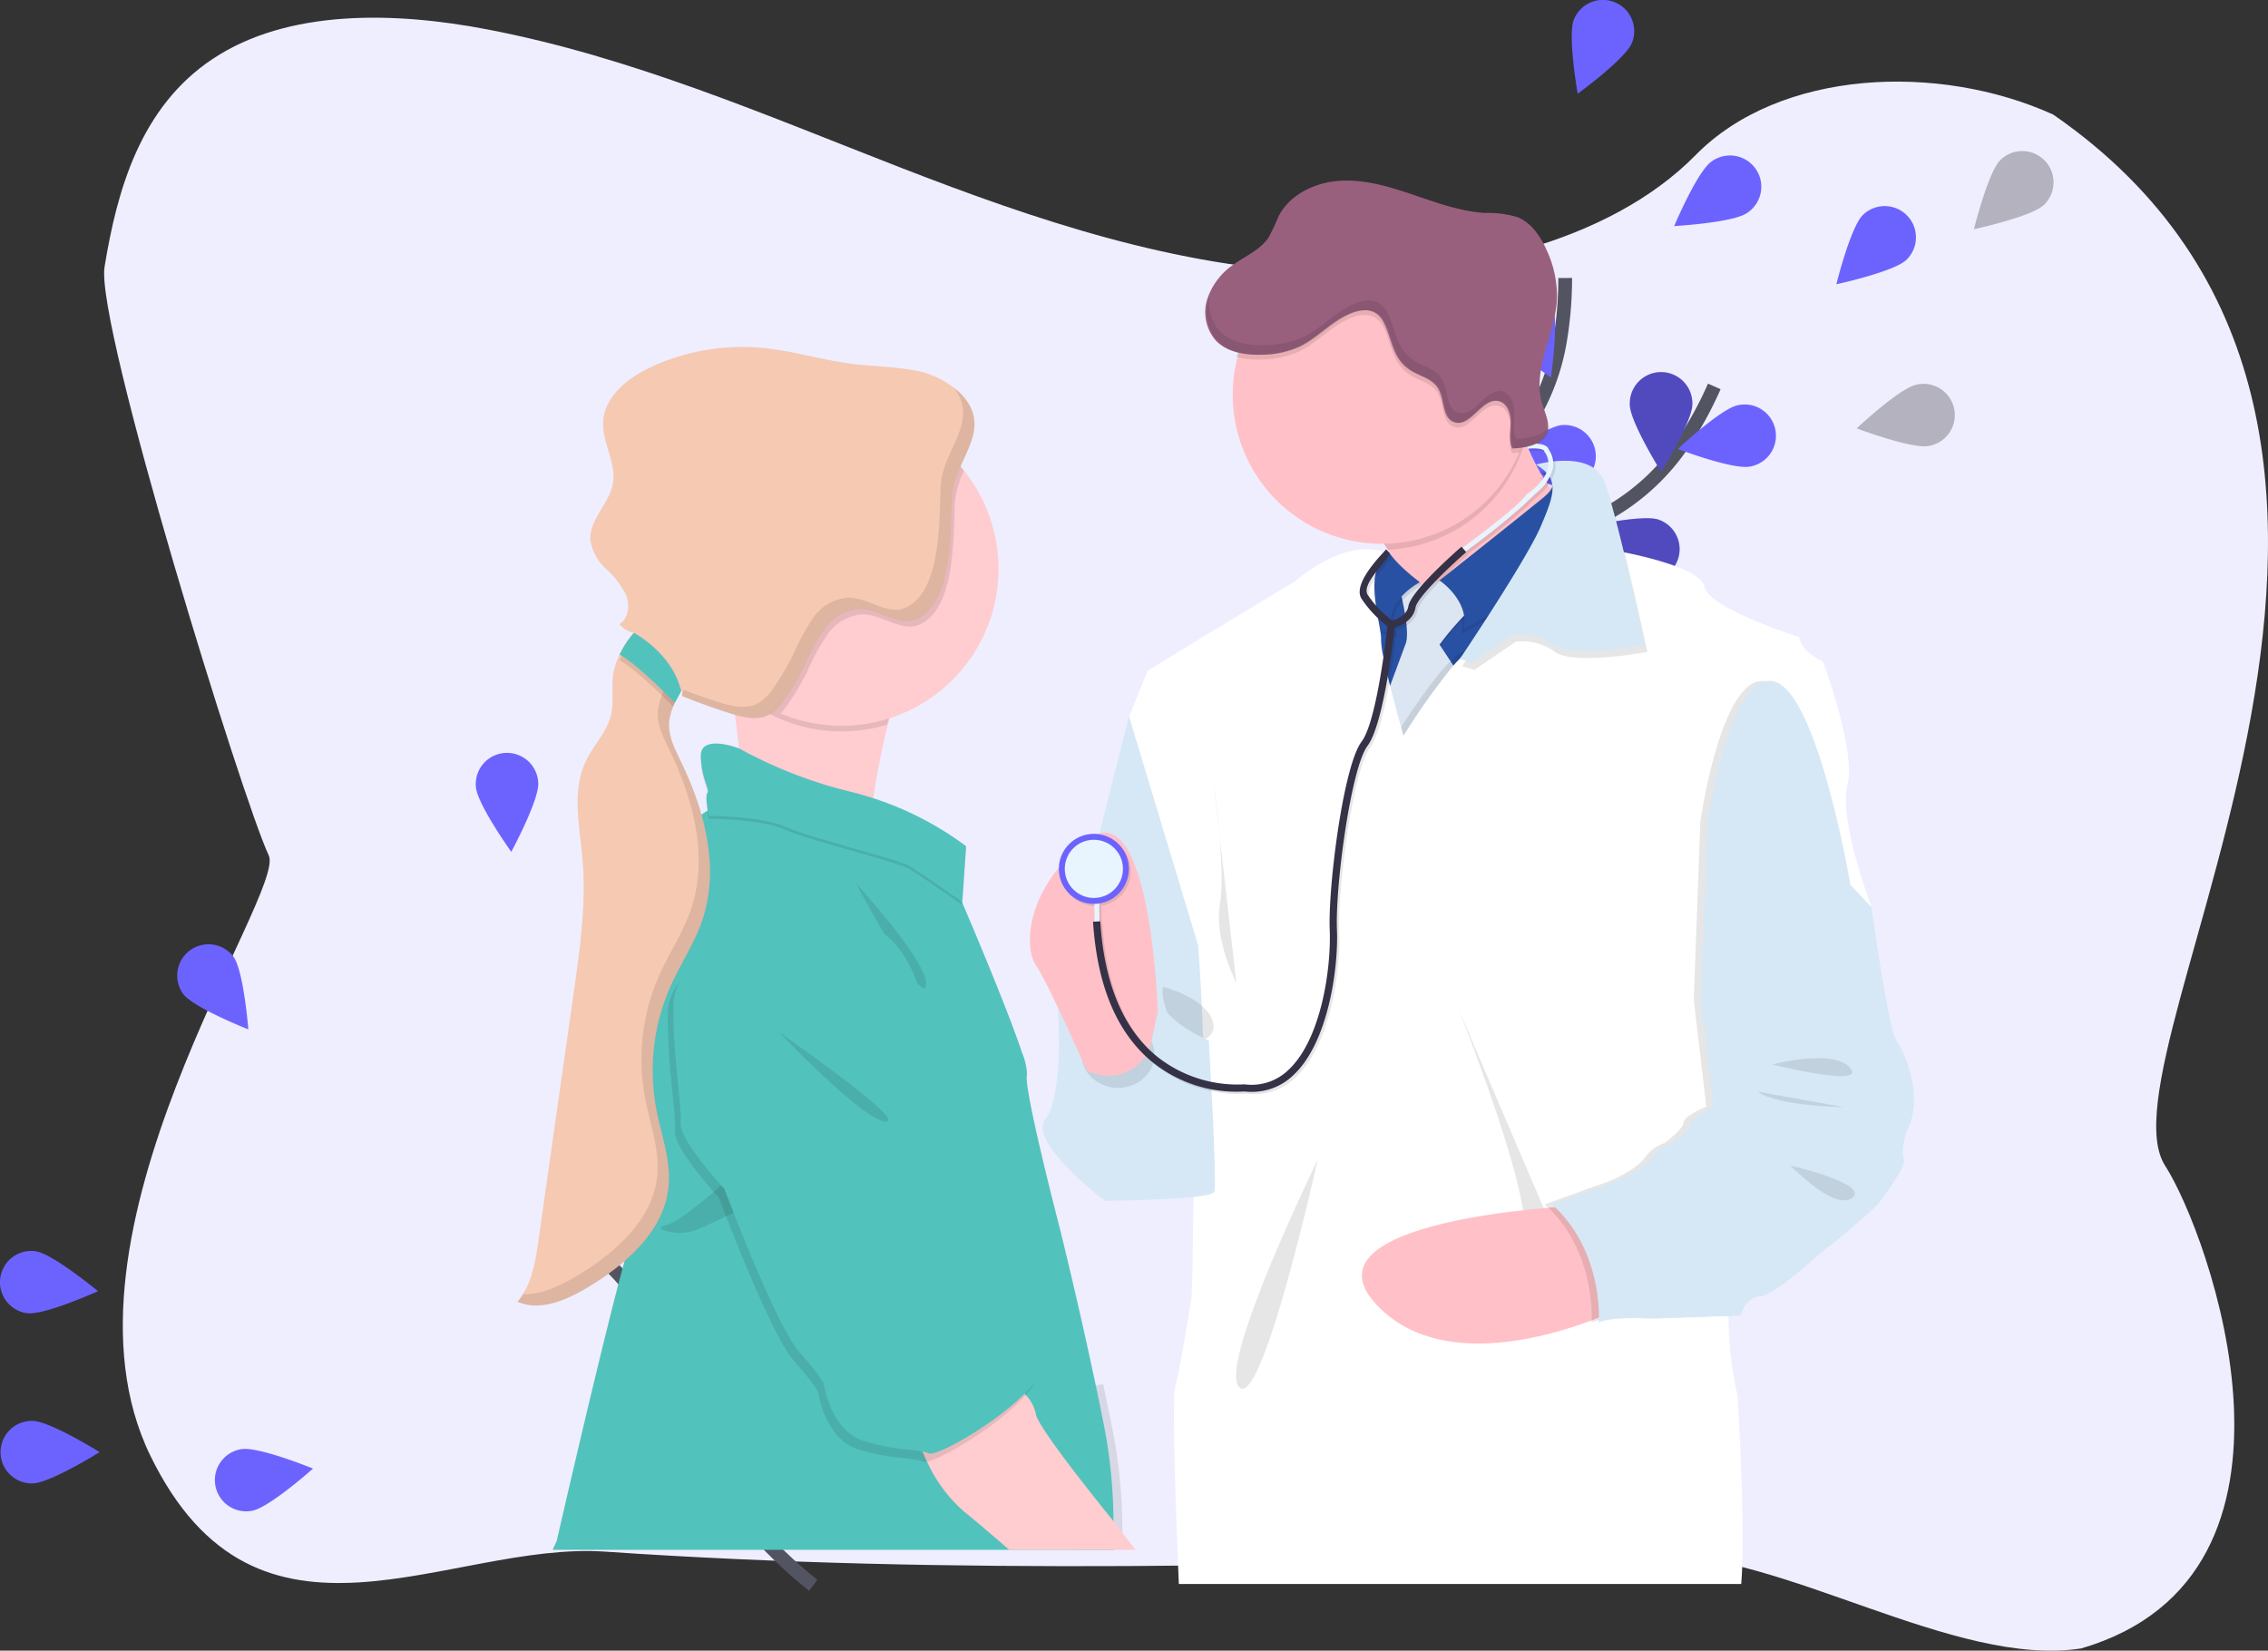 <svg xmlns="http://www.w3.org/2000/svg" xmlns:xlink="http://www.w3.org/1999/xlink" width="329.69" height="239.966" viewBox="0 0 329.69 239.966">
  <rect x="0" y="0" width="329.69" height="239.966" fill="#333333" stroke="none"/>
  <defs>
    <linearGradient id="linear-gradient" x1="0.5" y1="1" x2="0.5" gradientUnits="objectBoundingBox">
      <stop offset="0" stop-color="gray" stop-opacity="0.251"/>
      <stop offset="0.54" stop-color="gray" stop-opacity="0.122"/>
      <stop offset="1" stop-color="gray" stop-opacity="0.102"/>
    </linearGradient>
  </defs>
  <g id="f1" transform="translate(-22.696 -143.213)">
    <path id="Path_1257" data-name="Path 1257" d="M252.348,113.949c-21.561-.749-42.113-7.71-61.707-15.325s-39.016-16.052-60.072-20.087c-13.538-2.6-29.02-2.963-39.926,4.295-10.5,6.983-13.888,19.037-15.712,30.222-1.372,8.416,20.117,77.678,23.866,85.559,2.61,5.468-32.854,55.147-17.215,87.254s43.317,12.389,66.166,13.968c50.578,3.459,101.429,1.96,152.141.461,18.768-.557,43.946,16.5,62.407,13.6,36.518-10.74,18.5-60.339,12.172-70.171C363.847,227.237,423.874,136.317,358.2,90.917c-16.634-7.552-39.7-6.6-51.975,5.883C293.59,109.66,271.382,114.608,252.348,113.949Z" transform="translate(-37.036 68.951)" fill="#efeefe"/>
    <g id="Group_1620" data-name="Group 1620" transform="translate(3396 -8869)">
      <path id="Path_1258" data-name="Path 1258" d="M214.022,665.388s-17.031-12.875-20.248-29.253a32.371,32.371,0,0,0-9.974-17.87,54.5,54.5,0,0,0-7.98-5.945" transform="translate(-3469.106 8577.28)" fill="none" stroke="#535461" stroke-miterlimit="10" stroke-width="2"/>
      <path id="Path_1259" data-name="Path 1259" d="M150.8,574.9c1.493,2.019,2.168,10.575,2.168,10.575s-7.98-3.143-9.475-5.159A4.548,4.548,0,0,1,150.8,574.9Z" transform="translate(-3490.174 8576.385)" fill="#6c63ff"/>
      <path id="Path_1260" data-name="Path 1260" d="M195.055,591.18c.155,2.505-3.923,10.054-3.923,10.054s-4.995-6.98-5.153-9.485a4.546,4.546,0,1,1,9.073-.57Z" transform="translate(-3490.113 8534.815)" fill="#6c63ff"/>
      <path id="Path_1261" data-name="Path 1261" d="M240.652,648.307c-1.127,2.242-8.463,6.7-8.463,6.7s-.783-8.546.344-10.788a4.545,4.545,0,1,1,8.12,4.088Z" transform="translate(-3491.837 8466.985)" fill="#6c63ff"/>
      <path id="Path_1262" data-name="Path 1262" d="M263.683,704.656c-.734,2.4-7.209,8.032-7.209,8.032s-2.22-8.289-1.486-10.692a4.546,4.546,0,1,1,8.695,2.66Z" transform="translate(-3528.657 8395.593)" fill="#6c63ff"/>
      <path id="Path_1263" data-name="Path 1263" d="M170.014,632.569c2.477.334,10.308-3.2,10.308-3.2s-6.608-5.475-9.1-5.809a4.546,4.546,0,0,0-1.211,9.011Z" transform="translate(-3539.376 8570.55)" fill="#6c63ff"/>
      <path id="Path_1264" data-name="Path 1264" d="M195,696.4c2.477-.424,8.878-6.137,8.878-6.137s-7.946-3.245-10.42-2.821a4.546,4.546,0,1,0,1.548,8.958Z" transform="translate(-3531.679 8535.444)" fill="#6c63ff"/>
      <path id="Path_1265" data-name="Path 1265" d="M232.459,754.381c2.511,0,9.788-4.549,9.788-4.549s-7.28-4.543-9.791-4.543a4.546,4.546,0,1,0,0,9.091Z" transform="translate(-3601.066 8473.484)" fill="#6c63ff"/>
    </g>
    <g id="Group_1621" data-name="Group 1621" transform="translate(3261 -8887)">
      <path id="Path_1266" data-name="Path 1266" d="M833.49,323.921s10.5-18.595,26.32-23.951A32.368,32.368,0,0,0,876.2,287.711,54.292,54.292,0,0,0,881.024,279" transform="translate(-3870.127 8807.387)" fill="none" stroke="#535461" stroke-miterlimit="10" stroke-width="2"/>
      <path id="Path_1267" data-name="Path 1267" d="M996.361,250.593c-1.8,1.746-10.191,3.555-10.191,3.555s2.059-8.33,3.861-10.079a4.545,4.545,0,1,1,6.33,6.525Z" transform="translate(-3957.53 8817.388)" fill="#6c63ff"/>
      <path id="Path_1268" data-name="Path 1268" d="M980.378,296.514c-2.477.489-10.488-2.552-10.488-2.552s6.255-5.883,8.717-6.363a4.546,4.546,0,1,1,1.771,8.915Z" transform="translate(-3964.291 8801.525)" fill="#6c63ff"/>
      <path id="Path_1269" data-name="Path 1269" d="M930.693,349.7c-2.372-.821-7.763-7.5-7.763-7.5s8.361-1.914,10.739-1.093a4.545,4.545,0,1,1-2.976,8.59Z" transform="translate(-3930.872 8764.647)" fill="#6c63ff"/>
      <path id="Path_1271" data-name="Path 1271" d="M947.3,276.988c0,2.511,4.552,9.8,4.552,9.8S956.4,279.508,956.4,277a4.546,4.546,0,1,0-9.088,0Z" transform="translate(-3948.696 8811.988)" fill="#6c63ff"/>
      <path id="Path_1272" data-name="Path 1272" d="M887.52,310.8c.749,2.4,7.264,7.986,7.264,7.986s2.168-8.3,1.412-10.7a4.546,4.546,0,0,0-8.67,2.716Z" transform="translate(-3924.319 8789.402)" fill="#6c63ff"/>
      <path id="Path_1274" data-name="Path 1274" d="M996.361,250.593c-1.8,1.746-10.191,3.555-10.191,3.555s2.059-8.33,3.861-10.079a4.545,4.545,0,1,1,6.33,6.525Z" transform="translate(-3937.53 8809.388)" opacity="0.25"/>
      <path id="Path_1275" data-name="Path 1275" d="M980.378,296.514c-2.477.489-10.488-2.552-10.488-2.552s6.255-5.883,8.717-6.363a4.546,4.546,0,1,1,1.771,8.915Z" transform="translate(-3938.291 8798.525)" opacity="0.25"/>
      <path id="Path_1276" data-name="Path 1276" d="M930.693,349.7c-2.372-.821-7.763-7.5-7.763-7.5s8.361-1.914,10.739-1.093a4.545,4.545,0,1,1-2.976,8.59Z" transform="translate(-3930.872 8764.647)" opacity="0.25"/>
      <path id="Path_1278" data-name="Path 1278" d="M947.3,276.988c0,2.511,4.552,9.8,4.552,9.8S956.4,279.508,956.4,277a4.546,4.546,0,1,0-9.088,0Z" transform="translate(-3948.696 8811.988)" opacity="0.25"/>
      <path id="Path_1279" data-name="Path 1279" d="M887.52,310.8c.749,2.4,7.264,7.986,7.264,7.986s2.168-8.3,1.412-10.7a4.546,4.546,0,0,0-8.67,2.716Z" transform="translate(-3924.319 8789.402)" opacity="0.25"/>
      <path id="Path_1281" data-name="Path 1281" d="M835.44,288.414s2.062-21.254,14.343-32.557A32.38,32.38,0,0,0,859.8,238.009a54.279,54.279,0,0,0,.895-9.909" transform="translate(-3871.474 8842.525)" fill="none" stroke="#535461" stroke-miterlimit="10" stroke-width="2"/>
      <path id="Path_1282" data-name="Path 1282" d="M922.361,191.024c-.929,2.329-7.878,7.382-7.878,7.382s-1.492-8.45-.554-10.779a4.547,4.547,0,1,1,8.432,3.406Z" transform="translate(-3923.445 8845.431)" fill="#6c63ff"/>
      <path id="Path_1283" data-name="Path 1283" d="M923.881,237.064c-2.053,1.443-10.621,1.917-10.621,1.917s3.338-7.908,5.391-9.351a4.546,4.546,0,1,1,5.23,7.432Z" transform="translate(-3908.197 8824.096)" fill="#6c63ff"/>
      <path id="Path_1284" data-name="Path 1284" d="M895.3,306.19c-2.5.211-10.138-3.716-10.138-3.716s6.874-5.14,9.376-5.351a4.546,4.546,0,1,1,.762,9.06Z" transform="translate(-3905.798 8794.887)" fill="#6c63ff"/>
      <path id="Path_1286" data-name="Path 1286" d="M883.315,237.784c1.016,2.295,8.119,7.122,8.119,7.122s1.208-8.5.192-10.791a4.546,4.546,0,0,0-8.311,3.679Z" transform="translate(-3904.285 8840.174)" fill="#6c63ff"/>
    </g>
    <g id="Group_1622" data-name="Group 1622" transform="translate(3366 -8851)">
      <path id="Path_1270" data-name="Path 1270" d="M875.569,378.211c-2.105-.347-7.569-5.177-7.569-5.177s6.735-2.805,8.837-2.458a3.867,3.867,0,1,1-1.255,7.632Z" transform="translate(-3964.159 8730.038)" fill="#6c63ff"/>
      <path id="Path_1273" data-name="Path 1273" d="M834.866,354.277c.284,2.105,4.937,7.729,4.937,7.729s3-6.645,2.719-8.758a3.863,3.863,0,1,0-7.656,1.029Z" transform="translate(-3939.709 8745.319)" fill="#6c63ff"/>
      <path id="Path_1277" data-name="Path 1277" d="M875.569,378.211c-2.105-.347-7.569-5.177-7.569-5.177s6.735-2.805,8.837-2.458a3.867,3.867,0,1,1-1.255,7.632Z" transform="translate(-3964.159 8730.038)" opacity="0.25"/>
      <path id="Path_1280" data-name="Path 1280" d="M834.866,354.277c.284,2.105,4.937,7.729,4.937,7.729s3-6.645,2.719-8.758a3.863,3.863,0,1,0-7.656,1.029Z" transform="translate(-3939.709 8745.319)" opacity="0.25"/>
      <path id="Path_1285" data-name="Path 1285" d="M858.124,353.64c-2.066.526-9.024-1.65-9.024-1.65s5.019-5.292,7.085-5.829a3.863,3.863,0,1,1,1.94,7.479Z" transform="translate(-3950.232 8748.098)" fill="#6c63ff"/>
      <path id="Path_1287" data-name="Path 1287" d="M841.76,291.047c1.408,1.6,8.393,3.7,8.393,3.7s-1.179-7.2-2.587-8.8a3.863,3.863,0,1,0-5.806,5.1Z" transform="translate(-3944.117 8793.341)" fill="#6c63ff"/>
      <path id="Path_1288" data-name="Path 1288" d="M812.158,353.715c1.116,1.816,7.645,5.066,7.645,5.066s.055-7.293-1.053-9.111a3.863,3.863,0,0,0-6.579,4.045Z" transform="translate(-3922.644 8746.704)" fill="#6c63ff"/>
      <path id="Path_1289" data-name="Path 1289" d="M784.44,140.527c.437-1.6.963-3.213,1.332-4.837C785.33,137.314,784.8,138.93,784.44,140.527Z" transform="translate(-3902.589 8903.087)" fill="url(#linear-gradient)"/>
      <path id="Path_1291" data-name="Path 1291" d="M525.262,355.69l-1.579.7s-10.293,39.987-10.293,43.219,21.825,21.214,21.825,21.214l3.406-22.986S533.731,345.124,525.262,355.69Z" transform="translate(-3702.873 8742.017)" fill="#d6e8f5"/>
      <path id="Path_1292" data-name="Path 1292" d="M690.514,223.613l-9.119-4.758a18.266,18.266,0,0,0-2.674-6.092,13.573,13.573,0,0,0-5.319-4.806c-5.587-2.505,23.633-15.656,23.633-15.656a47.55,47.55,0,0,0,1.624,4.658c1.505,3.716,4,8.522,7.221,9.89C711.352,209.177,690.514,223.613,690.514,223.613Z" transform="translate(-3820.251 8861.375)" fill="#ffc1c7"/>
      <path id="Path_1293" data-name="Path 1293" d="M698.659,196.958a21.786,21.786,0,0,1-19.938,15.8,13.573,13.573,0,0,0-5.319-4.806c-5.587-2.505,23.633-15.656,23.633-15.656a47.549,47.549,0,0,0,1.624,4.658Z" transform="translate(-3820.25 8861.375)" opacity="0.1"/>
      <path id="Path_1295" data-name="Path 1295" d="M637.568,230.918l-5.937,13.854-5.237,9.2H609.63L604.74,241.4l1.982-13.038h12.8l8.266-.466,2.792-.932,1.8,1.021Z" transform="translate(-3755.197 8851.274)" fill="#2951a3"/>
      <path id="Path_1296" data-name="Path 1296" d="M738.419,230.462s3.7.79.387,3.508-14.756,11.364-14.756,11.364,4.019,3.579,3.187,7.772l13.314-7.422,2.369-11.874S743.185,230.241,738.419,230.462Z" transform="translate(-3858.093 8833.263)" opacity="0.1"/>
      <path id="Path_1297" data-name="Path 1297" d="M702.876,287l-8.469,1.4s1.747,6.461.874,8.3a1.233,1.233,0,0,0-.066.176l-3.455,9.34,2.59,7.335,8.964-12.224-3.055-4.627a42.583,42.583,0,0,1,5.15-5.763C707.329,289.445,702.876,287,702.876,287Z" transform="translate(-3834.301 8791.598)" opacity="0.1"/>
      <path id="Path_1298" data-name="Path 1298" d="M702.876,285.63l-8.469,1.395s1.747,6.461.874,8.3a1.233,1.233,0,0,0-.066.176l-3.455,9.34,2.59,7.335,8.964-12.232-3.055-4.627a42.588,42.588,0,0,1,5.15-5.764C707.329,288.064,702.876,285.63,702.876,285.63Z" transform="translate(-3834.301 8792.607)" fill="#dce6f2"/>
      <path id="Path_1299" data-name="Path 1299" d="M738.775,227.812s3.7.79.384,3.508-15.109,12.061-15.109,12.061,4.366,2.882,3.537,7.072l13.314-7.419,2.369-11.874S743.533,227.591,738.775,227.812Z" transform="translate(-3858.093 8835.216)" fill="#2951a3"/>
      <path id="Path_1300" data-name="Path 1300" d="M670.452,273.18s.808,1.511,4.374,4.234c0,0-5.937,3.158-3.666,7.6l-9.082-2.369-1.4-4.366Z" transform="translate(-3811.4 8801.781)" opacity="0.1"/>
      <path id="Path_1301" data-name="Path 1301" d="M669.129,271.86s.808,1.511,4.374,4.234c0,0-5.937,3.142-3.666,7.6l-9.08-2.369-1.4-4.363Z" transform="translate(-3810.427 8802.754)" fill="#2951a3"/>
      <path id="Path_1302" data-name="Path 1302" d="M694.508,292.437l-5.937,13.853-5.227,9.2H666.57l-4.89-12.572,1.979-13.038h3.561c-.058,3.042,1.053,6.616.982,7.945-.121,2.184,3.258,13.969,3.258,13.969s7.071-11.438,9.864-12.456c1.755-.64,5.474-5.961,8-9.835Z" transform="translate(-3812.137 8789.756)" opacity="0.1"/>
      <path id="Path_1303" data-name="Path 1303" d="M637.5,350.778l-.6.758s4.366,21.915,3.158,26.891a14.129,14.129,0,0,0-.35,2.732v.039a52.689,52.689,0,0,0,1.316,11.635s1.221,19.37.526,27.336H559.8c-.479-11.78-.995-27.041-.526-28.733.789-2.792,2.369-12.922,2.369-12.922l.174-4.8s0-4.64.142-9.809c.06-2.324.15-4.763.279-6.927a36.585,36.585,0,0,1,.716-6.14,13.536,13.536,0,0,0,.337-2.6,1.348,1.348,0,0,1,.016-.25c0-.263.026-.547.037-.84v-.263c.05-1.695.032-3.706-.024-5.79v-.345c-.045-1.563-.111-3.158-.184-4.674-.229-4.737-.526-8.743-.526-8.743l-10.04-33.265,2.705-6.664,7.508-4.6,13.883-8.382c6.771-5.566,11.23-4.9,12.93-4.287a4.5,4.5,0,0,1,.484.2c.053.026.095.047.134.071a1.117,1.117,0,0,1,.155.089h0a3.206,3.206,0,0,0-1.179.971,4.3,4.3,0,0,0-.729,1.579,7.349,7.349,0,0,0-.187,1.076c-.034.382-.047.776-.047,1.174a20.357,20.357,0,0,0,.224,2.6c0,.016,0,.037,0,.058.087.616.195,1.219.3,1.784a.115.115,0,0,0,0,.029c.121.661.242,1.271.324,1.8.016.095.029.182.042.263a6.01,6.01,0,0,1,.082,1.053,12.8,12.8,0,0,0,.342,2.526c.068.347.147.718.234,1.105.118.526.247,1.1.387,1.684.076.321.158.653.242.982.032.132.066.263.1.4l.053.208c.561,2.229,1.168,4.448,1.542,5.79.221.79.361,1.276.361,1.276a98.265,98.265,0,0,1,7.127-10.056c.047-.053.09-.1.134-.15.313-.361.621-.69.916-.979a5.41,5.41,0,0,1,1.69-1.269,1.845,1.845,0,0,0,.287-.134c1.295-.734,3.384-3.4,5.34-6.192.192-.263.379-.55.568-.821.434-.626.855-1.255,1.253-1.858.305-.461.6-.908.874-1.334,1.316-2.047,2.242-3.574,2.242-3.574l1.826-.082.318-.016h.213l8.293-.384s.358.061.947.179a.169.169,0,0,1,.1.021c2.942.584,11.116,2.434,11.617,5,.611,3.142,13.8,7.335,13.8,7.335.174,2.105,3.4,3.492,3.4,3.492s4.89,12.922,3.582,17.985c-1.292,5,3.363,17.37,3.487,17.717h0l-.892,1.126Z" transform="translate(-3731.742 8804.316)" fill="#fff"/>
      <path id="Path_1304" data-name="Path 1304" d="M747.612,225.443s8.072-2.29,9.906,2.424,5.937,23.749,5.937,23.749-10.653,2.008-13.446,0a8.045,8.045,0,0,0-5.677-1.484l-6.024,4.1-1.779-.526s9.637-14.327,11.732-19.2S751.065,227.467,747.612,225.443Z" transform="translate(-3867.288 8837.364)" opacity="0.1"/>
      <path id="Path_1305" data-name="Path 1305" d="M746.312,221.443s8.077-2.29,9.919,2.424,5.937,23.749,5.937,23.749-10.651,2.008-13.446,0a8.037,8.037,0,0,0-5.674-1.484l-6.029,4.1-1.779-.526s9.637-14.327,11.732-19.2S749.765,223.472,746.312,221.443Z" transform="translate(-3866.338 8840.311)" fill="#d6e8f5"/>
      <path id="Path_1306" data-name="Path 1306" d="M571.176,511.55s6.024,1.484,7.161,4.89-4.453,3.492-4.453,3.492S570.479,513.908,571.176,511.55Z" transform="translate(-3745.382 8626.144)" opacity="0.1"/>
      <path id="Path_1307" data-name="Path 1307" d="M623.5,607.09s-14.754,30.21-11.348,33.092S623.5,607.09,623.5,607.09Z" transform="translate(-3775.267 8555.747)" opacity="0.1"/>
      <path id="Path_1308" data-name="Path 1308" d="M734,522.5s11.788,29.344,9.43,33.876,5.063,0,5.063,0Z" transform="translate(-3865.424 8618.075)" opacity="0.1"/>
      <path id="Path_1309" data-name="Path 1309" d="M711.474,632.64s-39.813,1.921-28.2,14.319,35.447.526,35.447.526Z" transform="translate(-3826.484 8536.921)" fill="#ffc1c7"/>
      <path id="Path_1312" data-name="Path 1312" d="M509.105,513.048l-2.008.7s.79,11.874-1.842,15.28S513.9,540.9,513.9,540.9s15.454-.087,15.891-1.316-.79-22-.79-22-8.3-3.232-7.6-8.382c0,0-2.532,12.135-6.285,11.611S507.1,517.153,509.105,513.048Z" transform="translate(-3696.585 8627.875)" fill="#d6e8f5"/>
      <ellipse id="Ellipse_300" data-name="Ellipse 300" cx="5.298" cy="4.845" rx="5.298" ry="4.845" transform="translate(-3186.08 9142.67)" opacity="0.1"/>
      <path id="Path_1313" data-name="Path 1313" d="M516.372,452.327s-1.053-32.128-10.216-24.97-9.253,15.719-7.508,18.249,7.34,15.19,7.34,15.19h0a6.4,6.4,0,0,0,9.474-4.211Z" transform="translate(-3691.362 8688.945)" fill="#ffc1c7"/>
      <path id="Path_1314" data-name="Path 1314" d="M586.271,213.571a.774.774,0,0,0-.237-.363c-.453-.413-1.426-.558-2.895-.432l.061.695c1.958-.168,2.345.221,2.395.287v.066l.061.087a2.937,2.937,0,0,1,.526,2.316c-.429,2.145-3.063,3.853-3.09,3.871l-.063.037-.039.061c-1.137,1.687-7.566,6.448-9.248,7.679l-.147-.168c-.753.653-7.369,6.445-7.727,8.664-.232,1.392-1.8,1.932-2.369,2.082a14.872,14.872,0,0,1-3.561-3.742c-.95-1.634,2.874-4.824,3.211-6.069l-.526-.54c-.055.2-4.966,4.79-3.6,7.135a15.621,15.621,0,0,0,3.795,4.024c-.224,2.032-1.616,13.961-3.755,16.788-2.658,3.513-4.892,21.22-4.645,27.4.218,5.492-1.216,15.867-6.006,20.322a7.677,7.677,0,0,1-6.335,2.105h-.116a18.692,18.692,0,0,1-12.854-4.211c-4.776-4.019-7.482-10.577-8.045-19.5h-.116l-.047-2.6a5.066,5.066,0,1,0-.755.061h.058l.047,2.582-.232.016c.579,9.211,3.421,16.025,8.422,20.233a19.475,19.475,0,0,0,13.582,4.445,9.791,9.791,0,0,0,1.053.058,8.633,8.633,0,0,0,6.053-2.434c5.045-4.7,6.579-15.454,6.34-21.133-.263-6.55,2.082-23.62,4.434-26.728,2.305-3.05,3.7-14.935,3.948-17.238.834-.234,2.721-.974,3.042-2.895.232-1.39,4.65-5.671,7.369-8.043l-.082-.095a102.41,102.41,0,0,0,8.269-6.6c.7-.671,1.395-1.342,2.121-1.982a6.791,6.791,0,0,0,2.276-3.455A3.592,3.592,0,0,0,586.271,213.571Z" transform="translate(-3704.097 8846.32)" opacity="0.1"/>
      <path id="Path_1315" data-name="Path 1315" d="M684.216,281.143a16.1,16.1,0,0,1-4.045-4.211c-1.363-2.345,3.548-6.932,3.6-7.132l.526.539c-.334,1.242-4.158,4.434-3.208,6.066a15.3,15.3,0,0,0,3.745,3.882Z" transform="translate(-3825.585 8804.271)" fill="#353146"/>
      <path id="Path_1316" data-name="Path 1316" d="M735.611,227.405l-.411-.566c.084-.061,8.351-6.04,9.653-7.974l.042-.058.061-.039c.026-.018,2.661-1.724,3.09-3.871a2.919,2.919,0,0,0-.526-2.313l-.061-.089v-.063c-.053-.068-.439-.455-2.4-.287l-.06-.7c1.471-.126,2.442.018,2.895.432a.789.789,0,0,1,.24.366,3.6,3.6,0,0,1,.595,2.792,6.753,6.753,0,0,1-2.276,3.455c-.724.64-1.421,1.316-2.119,1.982A110.582,110.582,0,0,1,735.611,227.405Z" transform="translate(-3866.308 8847.3)" fill="#e8f5ff"/>
      <rect id="Rectangle_701" data-name="Rectangle 701" width="0.697" height="4.24" transform="translate(-3184.236 9124.987) rotate(-1.05)" fill="#e8f5ff"/>
      <circle id="Ellipse_301" data-name="Ellipse 301" cx="5.092" cy="5.092" r="5.092" transform="translate(-3189.385 9115.432)" fill="#6c63ff"/>
      <circle id="Ellipse_302" data-name="Ellipse 302" cx="4.229" cy="4.229" r="4.229" transform="translate(-3188.522 9116.295)" fill="#e8f5ff"/>
      <path id="Path_1317" data-name="Path 1317" d="M555.717,347.576a9.773,9.773,0,0,1-1.053-.055,19.5,19.5,0,0,1-13.582-4.445c-5-4.211-7.837-11.016-8.422-20.236l1.053-.066c.563,8.922,3.269,15.483,8.048,19.5a18.765,18.765,0,0,0,12.851,4.211h.116a7.693,7.693,0,0,0,6.337-2.105c4.787-4.456,6.221-14.83,6-20.322-.263-6.187,1.971-23.894,4.632-27.4,2.329-3.077,3.774-16.943,3.79-17.083l.039-.395.389-.068c.024,0,2.3-.432,2.582-2.132.368-2.216,6.974-8.008,7.724-8.664l.687.79c-2.729,2.369-7.148,6.653-7.369,8.045-.321,1.926-2.208,2.663-3.04,2.895-.263,2.305-1.65,14.188-3.948,17.238-2.353,3.108-4.7,20.178-4.435,26.728.226,5.679-1.292,16.438-6.337,21.133A8.635,8.635,0,0,1,555.717,347.576Z" transform="translate(-3717.072 8805.369)" fill="#353146"/>
      <g id="Group_1622-2" data-name="Group 1622" transform="translate(-3168.089 9020.463)">
        <path id="Path_1294" data-name="Path 1294" d="M652.565,123.826a21.67,21.67,0,1,1-6.348-15.421,21.774,21.774,0,0,1,6.348,15.421Z" transform="translate(-605.247 -92.596)" fill="#ffc1c7"/>
        <path id="Path_1310" data-name="Path 1310" d="M654.606,123.835a21.67,21.67,0,0,1-1.65,8.322c-.366.042-.732.068-1.084.084-.526-1.155-.245-2.49-.234-3.761s-.458-2.766-1.682-3.108c-2.44-.687-4.124,3.874-6.529,3.05-1.842-.626-1.361-3.421-2.421-5.035-.839-1.276-2.521-1.637-3.829-2.437-2.782-1.708-2.7-4.44-3.99-7.024-1.353-2.708-4.211-1.908-6.693-.311-1.884,1.216-3.511,2.845-5.527,3.813a13.671,13.671,0,0,1-5.64,1.192,12.393,12.393,0,0,1-3.537-.374,21.772,21.772,0,0,1,42.813,5.587Z" transform="translate(-607.288 -92.604)" opacity="0.1"/>
        <path id="Path_1311" data-name="Path 1311" d="M613.9,86.417c-1.887,1.216-3.511,2.842-5.527,3.816a13.711,13.711,0,0,1-5.64,1.19c-2.369.053-4.919-.363-6.537-2.074a6.306,6.306,0,0,1-1.213-6.079,9.874,9.874,0,0,1,3.908-5.035c1.771-1.245,3.827-2.105,5-3.887a31.419,31.419,0,0,0,1.437-3.055c1.65-3.208,5.361-4.945,8.948-5.161s7.143.853,10.559,2.011,6.858,2.432,10.464,2.671a14.921,14.921,0,0,1,4.763.608c2,.813,3.316,2.758,4.211,4.737a15.838,15.838,0,0,1,1.521,7.106c-.221,5.2-3.658,10.309-2.147,15.293.4,1.329,1.15,2.692.75,4.021-.584,1.94-3.087,2.382-5.111,2.474-.526-1.155-.245-2.492-.234-3.761s-.458-2.766-1.679-3.108c-2.442-.682-4.127,3.871-6.527,3.05-1.829-.629-1.355-3.421-2.419-5.035-.84-1.279-2.524-1.637-3.829-2.437-2.782-1.708-2.7-4.44-3.99-7.024C619.241,84.017,616.38,84.817,613.9,86.417Z" transform="translate(-594.682 -66.104)" fill="#99607e"/>
        <g id="Group_1616" data-name="Group 1616" transform="translate(0.225 16.796)" opacity="0.1">
          <path id="Path_1318" data-name="Path 1318" d="M783,147.646c.432-1.595.953-3.2,1.316-4.816C783.882,144.454,783.358,146.051,783,147.646Z" transform="translate(-733.664 -139.432)"/>
          <path id="Path_1319" data-name="Path 1319" d="M640.469,150.666c-.526-1.155-.245-2.492-.234-3.761s-.458-2.753-1.679-3.108c-2.442-.682-4.127,3.874-6.527,3.05-1.842-.629-1.355-3.421-2.419-5.035-.84-1.279-2.521-1.637-3.827-2.437-2.784-1.708-2.7-4.44-3.99-7.024-1.355-2.711-4.211-1.911-6.7-.311-1.887,1.216-3.511,2.845-5.527,3.816a13.711,13.711,0,0,1-5.64,1.19c-2.355.055-4.919-.363-6.537-2.074a6.111,6.111,0,0,1-1.44-5.053c-.045.124-.084.247-.124.371a6.323,6.323,0,0,0,1.213,6.079c1.619,1.711,4.182,2.126,6.537,2.074a13.724,13.724,0,0,0,5.642-1.19c2.021-.974,3.645-2.6,5.527-3.816,2.484-1.6,5.342-2.4,6.7.311,1.29,2.584,1.208,5.316,3.99,7.024,1.316.79,2.987,1.158,3.829,2.437,1.053,1.619.587,4.406,2.419,5.035,2.4.821,4.082-3.732,6.524-3.05,1.221.342,1.692,1.842,1.679,3.108s-.287,2.605.234,3.761c2.024-.092,4.527-.526,5.113-2.474a2.833,2.833,0,0,0,.11-.861C644.49,150.205,642.29,150.584,640.469,150.666Z" transform="translate(-595.536 -129.92)"/>
        </g>
      </g>
      <path id="Path_1320" data-name="Path 1320" d="M825.52,372.147l3.055,3.232s2.445,17.809,3.666,19.475,4.106,8.293,1.4,13.269c0,0-.874,2.708-.35,3.842s-3.927,6.811-3.927,6.811-5.85,5.237-7.074,6.024-7.682,7.071-9.864,7.158-2.895,2.795-2.895,2.795l-12.311.437s-6.8-.355-8.279.605c0,0,.789-10.39-6.808-17.2l9.69-3.492s3.669-1.579,4.8-3.229a5.929,5.929,0,0,1,2.895-2.182s2.705-1.921,2.792-2.969,3.308-2.332,3.308-2.332l-1.824-15.567.961-25.844s3.055-21.654,9.516-20.43S825.52,372.147,825.52,372.147Z" transform="translate(-3900.887 8750.704)" opacity="0.1"/>
      <path id="Path_1321" data-name="Path 1321" d="M829.52,372.147l3.056,3.232s2.445,17.809,3.666,19.475,4.106,8.293,1.4,13.269c0,0-.871,2.708-.347,3.842s-3.929,6.811-3.929,6.811-5.85,5.237-7.074,6.024-7.682,7.071-9.864,7.158-2.895,2.795-2.895,2.795l-12.311.437s-6.806-.355-8.279.605c0,0,.789-10.39-6.808-17.2l9.69-3.492s3.669-1.579,4.8-3.229a5.929,5.929,0,0,1,2.895-2.182s2.705-1.921,2.792-2.969,3.308-2.332,3.308-2.332l-1.824-15.567.961-25.844s3.055-21.654,9.516-20.43S829.52,372.147,829.52,372.147Z" transform="translate(-3903.835 8750.704)" fill="#d6e8f5"/>
      <path id="Path_1322" data-name="Path 1322" d="M907.84,551.8s8.993-2.369,11.351.526S907.84,551.8,907.84,551.8Z" transform="translate(-3993.514 8597.162)" opacity="0.1"/>
      <path id="Path_1323" data-name="Path 1323" d="M899.88,569.44c3.055,2.14,12.485,2.226,12.485,2.226Z" transform="translate(-3987.649 8583.488)" opacity="0.1"/>
      <path id="Path_1324" data-name="Path 1324" d="M917.46,610.08c.263.087,6.482,6.724,9.093,4.716S917.46,610.08,917.46,610.08Z" transform="translate(-4000.602 8553.544)" opacity="0.1"/>
      <path id="Path_1325" data-name="Path 1325" d="M599.22,398.42s1.826,12.574.926,17.7,2.384,11.467,2.384,11.467Z" transform="translate(-3766.115 8709.5)" opacity="0.1"/>
    </g>
    <g id="Group_1619" data-name="Group 1619" transform="translate(3367 -8892)">
      <path id="Path_1326" data-name="Path 1326" d="M380.08,411.572c-2.477,1.941-4.286,6.537-5.6,11.587a124.65,124.65,0,0,0-3.031,19.025s-19.725-4.521-18.288-6.574c.9-1.291-.31-11.02-1.322-18.074-.6-4.168-1.143-7.4-1.143-7.4S386.861,406.227,380.08,411.572Z" transform="translate(-3589.834 8717.811)" fill="#ffccd0"/>
      <path id="Path_1327" data-name="Path 1327" d="M380.08,410.245c-2.477,1.945-4.286,6.537-5.6,11.587a22.759,22.759,0,0,1-22.642-5.62c-.6-4.171-1.143-7.407-1.143-7.407S386.861,404.9,380.08,410.245Z" transform="translate(-3589.834 8718.726)" opacity="0.1"/>
      <path id="Path_1328" data-name="Path 1328" d="M378.083,329.931a22.815,22.815,0,1,1-5.019-14.269A22.815,22.815,0,0,1,378.083,329.931Z" transform="translate(-3577.235 8787.972)" fill="#ffccd0"/>
      <path id="Path_1329" data-name="Path 1329" d="M520.9,787.727h-6.5l-.548-11.485-.573-11.888s1.477-.22,3.83-.548l.951-.127h.077c.514,2.412,1.022,4.889,1.511,7.364a75.66,75.66,0,0,1,1.266,13.315v.91C520.935,786.1,520.916,786.922,520.9,787.727Z" transform="translate(-3702.071 8472.789)" opacity="0.1"/>
      <path id="Path_1330" data-name="Path 1330" d="M352.06,598.094H270.51c.353-.8.588-1.288.588-1.288s6.524-28.544,9.841-40.62a.159.159,0,0,0,0-.031,48.3,48.3,0,0,1,1.5-4.846h0a1.662,1.662,0,0,1,.146-.31c1.641-2.669,3.7-5.546.821-9.655s-1.858-22.19-1.858-22.19,3.493-15.411,7.19-23.629a11.055,11.055,0,0,1,2.347-3.406,9.6,9.6,0,0,1,1.028-.873h0a9.037,9.037,0,0,1,.861-.573l.059-.037a12.423,12.423,0,0,1,5.057-1.57,14.426,14.426,0,0,1,3.793.105A56.615,56.615,0,0,1,316.49,493.2c10.339,4.543,13.47,10.63,13.532,10.757h0l.025.053c.415.969,6.484,15.139,8.67,21.75a9.272,9.272,0,0,1,.752,3.264c-.619,1.641,4.725,22.186,4.725,22.186s2.477,9.909,4.954,21.524c.108.483.211.966.31,1.455.443,2.109.883,4.258,1.307,6.4A75.273,75.273,0,0,1,352.032,594Q352.1,596.1,352.06,598.094Z" transform="translate(-3534.475 8662.422)" fill="#52c2bd"/>
      <path id="Path_1331" data-name="Path 1331" d="M345.607,464.857s-5.626-2.168-5.558,1.121,1.372,4.862.96,5.341.2,3.357.2,3.357,7.6,0,11.095,1.573,16.368,4.725,18.012,5.685,7.741,5.264,7.741,5.264l.548-8.15a46.5,46.5,0,0,0-16.641-7.874A66.364,66.364,0,0,1,345.607,464.857Z" transform="translate(-3582.48 8679.564)" opacity="0.1"/>
      <path id="Path_1332" data-name="Path 1332" d="M345.607,463.527s-5.626-2.168-5.558,1.121,1.372,4.862.96,5.341.2,3.357.2,3.357,7.6,0,11.095,1.576,16.368,4.725,18.012,5.682,7.741,5.264,7.741,5.264l.554-8.125a46.5,46.5,0,0,0-16.641-7.874A65.844,65.844,0,0,1,345.607,463.527Z" transform="translate(-3582.48 8680.482)" fill="#52c2bd"/>
      <path id="Path_1333" data-name="Path 1333" d="M412.85,528.43s10.751,11.64,10.2,14.863S412.85,528.43,412.85,528.43Z" transform="translate(-3632.739 8635.193)" opacity="0.1"/>
      <path id="Path_1334" data-name="Path 1334" d="M435.391,741.85s-4.177,8.494-1.917,7.946S435.391,741.85,435.391,741.85Z" transform="translate(-3646.514 8487.859)" fill="none"/>
      <path id="Path_1335" data-name="Path 1335" d="M332.174,664.22s-7.881,7.261-10.2,7.673,1.78,1.78,4.45.687,8.361-3.97,8.361-3.97Z" transform="translate(-3569.527 8541.451)" opacity="0.1"/>
      <path id="Path_1336" data-name="Path 1336" d="M473.111,786.1H454.733c-2.57-2.229-5-4.295-6.549-5.537a21.372,21.372,0,0,1-5.4-7.268c-.257-.536-.48-1.037-.669-1.492a24.907,24.907,0,0,1-.892-2.4l13.609-8.082a21.275,21.275,0,0,1,2.115,2.068l.164.189a5.588,5.588,0,0,1,1.48,2.734c.068.966,2.756,4.7,5.5,8.292,2.787,3.651,5.642,7.141,5.831,7.376h0s.471.641,1.239,1.626C471.7,784.318,472.371,785.172,473.111,786.1Z" transform="translate(-3652.324 8474.418)" fill="#ffccd0"/>
      <path id="Path_1337" data-name="Path 1337" d="M373.089,315.688a13.274,13.274,0,0,0-1.325,4.645c-.245,4.738.152,15.331-5.094,17.709-2.6,1.17-5.379-1.4-8.227-1.462a6.689,6.689,0,0,0-5.18,2.883,31.19,31.19,0,0,0-2.936,5.394,36.843,36.843,0,0,1-2.846,4.8,12.073,12.073,0,0,1-1.053,1.328A22.809,22.809,0,1,1,373.089,315.7Z" transform="translate(-3577.26 8787.946)" opacity="0.1"/>
      <path id="Path_1338" data-name="Path 1338" d="M317.176,298.415c-.248,4.738.152,15.331-5.1,17.706-2.6,1.17-5.379-1.4-8.227-1.458a6.69,6.69,0,0,0-5.18,2.88,30.992,30.992,0,0,0-2.935,5.4,36.924,36.924,0,0,1-2.846,4.8,6.968,6.968,0,0,1-2.326,2.319c-1.709.892-3.781.39-5.614-.183q-3.567-1.124-7.029-2.533A7.09,7.09,0,0,0,278,326.29c-.068.13-.142.251-.217.381l-.146.254c-.263.464-.52.929-.756,1.406-.09.183-.177.372-.254.56a7.123,7.123,0,0,0-.579,2.217c-.158,2.065.861,4.025,1.765,5.883,3.477,7.187,5.626,15.591,3.01,23.131-1.133,3.279-3.1,6.193-4.53,9.361a30.243,30.243,0,0,0-2.115,17.892c.715,3.753,2.149,7.469,1.8,11.274-.619,6.549-6.267,11.423-11.925,14.773-3.056,1.8-6.8,3.406-10.042,1.982,2.068-2.415,2.6-5.756,3.047-8.909q1.83-12.9,3.669-25.806.734-5.137,1.465-10.274c.91-6.435,1.833-12.94,1.263-19.415-.415-4.772-1.585-9.838.483-14.157,1.093-2.288,3.041-4.183,3.648-6.648.5-2,.034-4.134.362-6.174a10.509,10.509,0,0,1,.9-2.675,13.145,13.145,0,0,1,2.075-3.165,3.543,3.543,0,0,1-2.075-1.266c1.332-.867,1.533-2.821.929-4.289a13.18,13.18,0,0,0-2.9-3.744,7.229,7.229,0,0,1-2.27-4.087c-.263-3.007,2.74-5.335,3.27-8.3.536-3.019-1.582-5.955-1.412-9.011.2-3.694,3.592-6.379,6.942-7.936a31.584,31.584,0,0,1,16.189-2.787c4.515.427,8.884,1.824,13.386,2.366,2.716.31,5.468.341,8.165.818a13.118,13.118,0,0,1,7.3,3.462C323.455,288.621,317.461,292.916,317.176,298.415Z" transform="translate(-3523.084 8809.028)" fill="#f5c9b2"/>
      <path id="Path_1339" data-name="Path 1339" d="M361.7,624.468c-1.579-.684-4.453-.276-9.385-1.777s-5.883-8.289-5.883-8.289v-.022h0c-.059-.155-.517-1.164-3.62-4.7-3.428-3.9-10.838-23.626-10.838-23.626S325.4,579,325.61,576.4s-1.167-9.522-1.031-17.263,14.792-12.875,14.792-12.875c28.219-5,21.573,27.531,20.821,30s3.152,9.122,3.152,9.122c-.551,2.9,2.26,7.385,2.26,7.385s.681,3.97.821,5.478a.929.929,0,0,0,.046.2c.452,1.421,4.137,2.709,5.636,3.493,1.576.824,6.645,8.014,6.645,8.014C379.845,615.228,363.273,625.162,361.7,624.468Z" transform="translate(-3571.795 8623.247)" opacity="0.1"/>
      <path id="Path_1340" data-name="Path 1340" d="M364.357,620.5c-1.576-.687-4.453-.276-9.382-1.78s-5.883-8.286-5.883-8.286v-.022h0c-.056-.158-.517-1.164-3.62-4.7-3.428-3.9-10.838-23.629-10.838-23.629s-6.571-7.054-6.366-9.655-1.164-9.522-1.028-17.257,14.783-12.866,14.783-12.866c28.218-5,21.573,27.531,20.821,30s3.152,9.122,3.152,9.122c-.551,2.9,2.26,7.385,2.26,7.385s.681,3.97.824,5.478a.776.776,0,0,0,.043.2c.452,1.421,4.137,2.709,5.639,3.493,1.573.821,6.645,8.014,6.645,8.014C382.505,611.269,365.933,621.2,364.357,620.5Z" transform="translate(-3573.631 8625.974)" fill="#52c2bd"/>
      <path id="Path_1341" data-name="Path 1341" d="M376.8,598.32s12.327,13.005,15.544,13.005S376.8,598.32,376.8,598.32Z" transform="translate(-3607.852 8586.944)" opacity="0.1"/>
      <path id="Path_1342" data-name="Path 1342" d="M413.1,737.983c-1.576-.687-4.453-.276-9.382-1.781s-5.883-8.286-5.883-8.286v-.022h0c3.267-2.168,11.541-8.289,14.8-10.528a22.843,22.843,0,0,0,5.264-5.406c.452,1.421,4.137,2.709,5.639,3.493,1.573.821,6.645,8.014,6.645,8.014C431.244,728.749,414.672,738.683,413.1,737.983Z" transform="translate(-3622.37 8508.493)" fill="#52c2bd"/>
      <g id="Group_1617" data-name="Group 1617" transform="translate(-3269.074 9091.602)" opacity="0.1">
        <path id="Path_1343" data-name="Path 1343" d="M302,406.236c.015.025.037.046.056.071.093-.118.189-.235.288-.347A2.31,2.31,0,0,1,302,406.236Z" transform="translate(-287.14 -371.861)"/>
        <path id="Path_1344" data-name="Path 1344" d="M276.054,438.289a11.682,11.682,0,0,1,1.911-4.744c-.564-.217-1.127-.437-1.685-.666a7.012,7.012,0,0,0,.081-1.05,12.036,12.036,0,0,0-1.951,4.815c-.158,2.068.861,4.025,1.765,5.883,3.48,7.184,5.626,15.588,3.01,23.131-1.136,3.276-3.1,6.193-4.53,9.361a30.231,30.231,0,0,0-2.112,17.889c.709,3.756,2.146,7.469,1.793,11.274-.619,6.549-6.264,11.423-11.925,14.77-2.313,1.369-5.016,2.623-7.6,2.533a9.366,9.366,0,0,1-.8,1.1c3.248,1.434,6.986-.18,10.042-1.988,5.664-3.344,11.321-8.206,11.94-14.767.353-3.806-1.084-7.518-1.8-11.274a30.256,30.256,0,0,1,2.106-17.889c1.424-3.165,3.406-6.085,4.53-9.361,2.617-7.543.468-15.947-3.01-23.131C276.921,442.305,275.9,440.358,276.054,438.289Z" transform="translate(-254.01 -389.721)"/>
        <path id="Path_1345" data-name="Path 1345" d="M371.754,296.707a8.948,8.948,0,0,0-.978-.867c3.753,4.868-1.666,9-1.935,14.244-.242,4.738.155,15.334-5.094,17.706-2.595,1.174-5.379-1.4-8.224-1.458a6.7,6.7,0,0,0-5.184,2.883,30.856,30.856,0,0,0-2.932,5.394,37.085,37.085,0,0,1-2.849,4.8,6.794,6.794,0,0,1-2.329,2.322c-1.7.889-3.775.39-5.611-.186q-2.678-.842-5.307-1.858a6.7,6.7,0,0,1-.081.963q3.465,1.412,7.032,2.533c1.833.576,3.9,1.074,5.611.186a6.968,6.968,0,0,0,2.329-2.326,36.476,36.476,0,0,0,2.846-4.8,30.9,30.9,0,0,1,2.935-5.4,6.7,6.7,0,0,1,5.18-2.88c2.849.062,5.633,2.632,8.227,1.458,5.249-2.372,4.849-12.968,5.094-17.706C370.769,306.213,376.764,301.922,371.754,296.707Z" transform="translate(-307.319 -295.84)"/>
      </g>
      <path id="Path_1346" data-name="Path 1346" d="M310.738,421.414c-.263.464-.52.929-.756,1.406-.09.183-.177.372-.254.56-1.623-1.635-5.574-5.521-7.778-6.726a13.206,13.206,0,0,1,2.075-3.165S309.279,416.268,310.738,421.414Z" transform="translate(-3556.179 8714.542)" opacity="0.1"/>
      <path id="Path_1347" data-name="Path 1347" d="M310.883,419.331c-1.217-5.509-6.859-8.491-6.859-8.491A13.145,13.145,0,0,0,301.95,414c2.325,1.273,6.611,5.54,8.032,6.986Z" transform="translate(-3556.179 8716.371)" fill="#52c2bd"/>
    </g>
  </g>
</svg>

